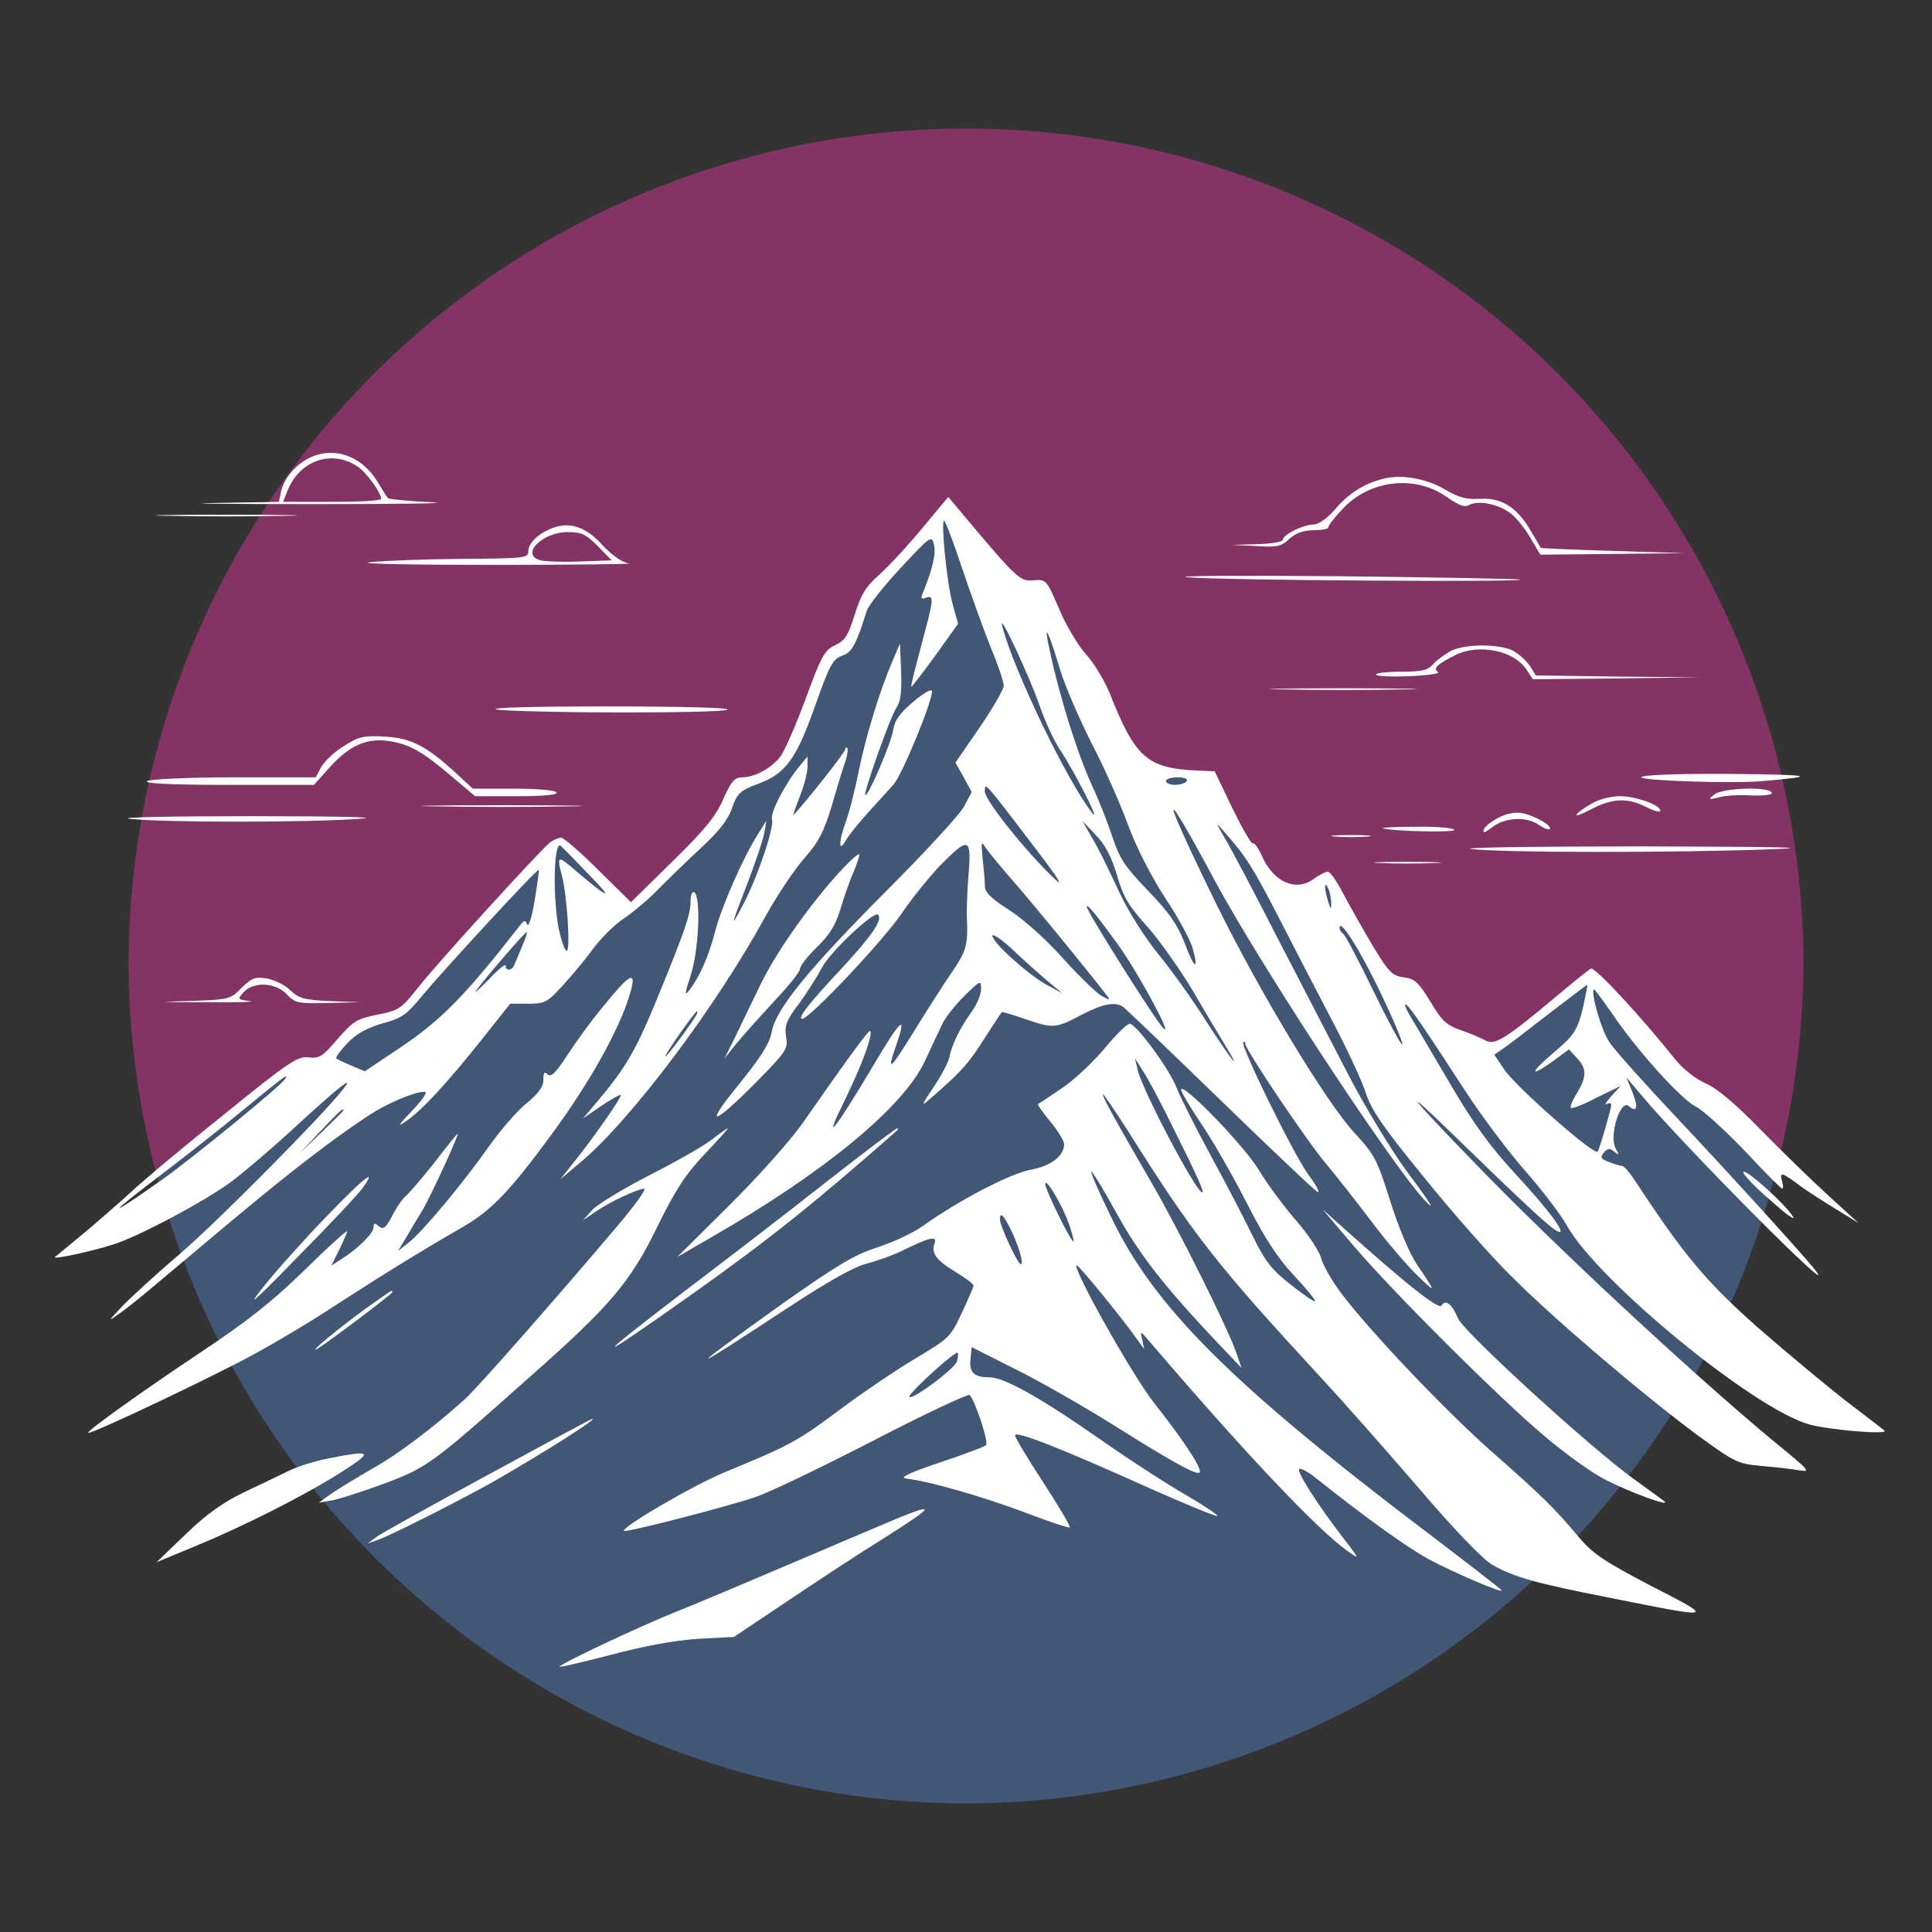 <?xml version="1.0" encoding="UTF-8" standalone="no"?>
<svg
   version="1.0"
   width="512pt"
   height="512pt"
   viewBox="0 0 512 512"
   preserveAspectRatio="xMidYMid meet"
   id="svg35"
   sodipodi:docname="aptima.svg"
   inkscape:version="1.4 (e7c3feb100, 2024-10-09)"
   xmlns:inkscape="http://www.inkscape.org/namespaces/inkscape"
   xmlns:sodipodi="http://sodipodi.sourceforge.net/DTD/sodipodi-0.dtd"
   xmlns="http://www.w3.org/2000/svg"
   xmlns:svg="http://www.w3.org/2000/svg">
  <rect x="0" y="0" width="512" height="512" fill="#333333" stroke="none"/>
  <defs
     id="defs35" />
  <sodipodi:namedview
     id="namedview35"
     pagecolor="#505050"
     bordercolor="#ffffff"
     borderopacity="1"
     inkscape:showpageshadow="0"
     inkscape:pageopacity="0"
     inkscape:pagecheckerboard="1"
     inkscape:deskcolor="#d1d1d1"
     inkscape:document-units="pt"
     inkscape:zoom="1.0736355"
     inkscape:cx="394.45416"
     inkscape:cy="285.47863"
     inkscape:window-width="1920"
     inkscape:window-height="1056"
     inkscape:window-x="0"
     inkscape:window-y="0"
     inkscape:window-maximized="1"
     inkscape:current-layer="svg35" />
  <path
     id="circle37"
     style="fill:#5175b0;fill-opacity:0.54;stroke-width:3.118;stroke-linecap:round;stroke-linejoin:round"
     d="M 250.178 135.463 C 250.178 135.463 231.503 155.915 230.317 157.397 C 229.132 158.88 225.278 171.034 222.018 171.923 C 218.757 172.812 210.753 196.822 210.753 196.822 L 203.936 205.418 L 195.044 208.381 L 190.003 218.164 L 167.18 240.989 L 165.995 240.396 L 147.913 222.611 L 118.271 254.328 L 105.229 268.556 L 97.522 270.037 L 87.74 277.745 L 87.146 282.19 L 76.477 282.19 L 41.537 311.514 A 221.927 221.927 0 0 0 256 477.927 A 221.927 221.927 0 0 0 470.949 309.281 C 460.491 300.534 450.129 289.73 450.129 289.73 L 421.047 258.945 C 421.047 258.945 397.69 276.927 393.33 278.31 C 385.47 280.803 374.376 263.219 370.226 262.33 C 366.076 261.441 353.626 236.246 353.626 236.246 L 350.959 233.281 L 342.659 244.545 L 318.057 205.714 L 295.825 203.64 L 282.784 167.773 L 270.926 157.397 L 250.178 135.463 z " />
  <path
     id="path36"
     style="fill:#c23589;fill-opacity:0.569;stroke-width:3.118;stroke-linecap:round;stroke-linejoin:round"
     d="M 256 34.072 A 221.927 221.927 0 0 0 34.072 256 A 221.927 221.927 0 0 0 41.537 311.514 L 76.477 282.19 L 87.146 282.19 L 87.74 277.745 L 97.522 270.037 L 105.229 268.556 L 118.271 254.328 L 147.913 222.611 L 165.995 240.396 L 167.18 240.989 L 190.003 218.164 L 195.044 208.381 L 203.936 205.418 L 210.753 196.822 C 210.753 196.822 218.757 172.812 222.018 171.923 C 225.278 171.034 229.132 158.88 230.317 157.397 C 231.503 155.915 250.178 135.463 250.178 135.463 L 270.926 157.397 L 282.784 167.773 L 295.825 203.64 L 318.057 205.714 L 342.659 244.545 L 350.959 233.281 L 353.626 236.246 C 353.626 236.246 366.076 261.441 370.226 262.33 C 374.376 263.219 385.47 280.803 393.33 278.31 C 397.69 276.927 421.047 258.945 421.047 258.945 L 450.129 289.73 C 450.129 289.73 460.491 300.534 470.949 309.281 A 221.927 221.927 0 0 0 477.927 256 A 221.927 221.927 0 0 0 256 34.072 z " />
  <g
     transform="translate(0,512) scale(0.1,-0.1)"
     fill="#000000"
     stroke="none"
     id="g35"
     style="fill:#ffffff">
    <path
       d="M817 3905 c-36 -19 -64 -53 -72 -87 l-6 -28 -172 -3 c-95 -1 22 -3 258 -3 237 0 380 2 318 5 -61 3 -113 8 -115 11 -3 3 -15 22 -28 44 -42 69 -118 95 -183 61z m130 -21 c23 -14 63 -70 63 -86 0 -5 -58 -8 -130 -8 l-130 0 11 27 c31 82 117 113 186 67z"
       id="path1"
       style="fill:#ffffff" />
    <path
       d="M3665 3851 c-51 -13 -92 -39 -127 -81 -21 -24 -44 -40 -57 -40 -27 0 -81 -27 -81 -40 0 -6 -30 -11 -67 -12 l-68 -2 64 -3 c55 -4 67 -1 88 19 16 15 36 22 63 23 22 0 40 3 40 7 0 5 16 26 36 47 71 79 193 94 278 34 33 -23 47 -28 60 -21 24 13 78 2 110 -23 14 -11 38 -40 52 -65 l26 -44 191 2 192 2 -190 6 c-104 3 -191 7 -192 8 0 1 -13 23 -28 48 -35 60 -77 86 -135 82 -34 -2 -56 4 -91 25 -49 29 -116 41 -164 28z"
       id="path2"
       style="fill:#ffffff" />
    <path
       d="M2443 3719 c-38 -46 -90 -102 -114 -123 -35 -31 -48 -53 -64 -105 -17 -55 -26 -69 -52 -81 -28 -13 -37 -30 -78 -142 -26 -70 -56 -139 -67 -153 -24 -31 -68 -55 -101 -55 -20 0 -29 -10 -50 -57 -19 -45 -49 -82 -135 -166 l-110 -108 -86 85 c-47 47 -92 86 -99 86 -7 0 -20 -6 -29 -12 -28 -23 -300 -321 -349 -384 -46 -58 -52 -62 -109 -73 -54 -11 -64 -17 -105 -64 -40 -47 -49 -53 -78 -49 -28 3 -53 -13 -219 -148 -103 -82 -218 -178 -255 -213 -38 -34 -95 -84 -128 -111 -33 -27 -64 -53 -69 -57 -9 -8 95 14 154 33 68 21 249 118 315 168 37 28 119 98 181 156 106 97 145 127 113 87 -55 -70 -326 -344 -429 -433 -69 -59 -141 -125 -160 -146 -34 -36 -34 -37 -5 -16 17 11 66 51 111 89 254 214 319 267 415 340 59 45 128 93 154 108 53 32 125 58 133 50 3 -3 -14 -26 -39 -52 -34 -35 -37 -41 -14 -25 43 29 110 102 200 215 l77 97 48 0 c44 0 51 4 91 48 24 26 61 70 81 98 21 28 57 64 80 79 24 16 66 51 93 79 28 28 79 78 115 111 45 42 70 73 80 104 14 39 22 46 67 63 75 27 103 66 153 207 38 108 47 124 71 133 27 9 37 28 66 119 4 14 45 66 90 114 79 85 82 87 88 62 6 -23 -3 -64 -30 -130 -6 -13 -3 -16 9 -11 22 8 21 -3 -13 -128 -16 -60 -28 -108 -26 -108 2 0 31 38 64 83 l60 84 -15 54 c-15 56 -31 219 -22 219 3 0 25 -57 48 -127 24 -71 58 -165 76 -210 19 -45 34 -90 34 -100 0 -10 -29 -60 -64 -111 l-64 -93 22 -39 21 -39 -20 -38 c-11 -21 -103 -121 -205 -223 -208 -209 -294 -314 -305 -375 -5 -29 -28 -66 -87 -139 -95 -116 -71 -112 49 9 77 79 82 85 76 118 -4 30 1 43 35 88 22 30 49 73 61 96 20 39 137 150 148 139 13 -13 -17 -57 -99 -145 -86 -92 -116 -131 -102 -131 19 0 214 206 264 280 32 47 83 109 114 139 65 64 71 59 62 -46 -3 -37 -4 -81 -4 -98 4 -80 0 -93 -39 -151 -23 -33 -68 -104 -102 -159 -63 -102 -72 -109 -46 -35 30 86 13 71 -62 -56 -105 -176 -134 -210 -74 -89 46 94 75 174 67 183 -4 3 -63 -78 -180 -246 -32 -45 -119 -143 -194 -217 l-137 -136 90 52 c301 173 509 345 566 467 17 37 38 81 46 98 8 18 35 51 59 75 43 42 44 42 44 18 0 -15 -11 -41 -25 -60 -30 -42 -52 -86 -59 -120 -3 -15 -22 -51 -42 -80 -34 -51 -34 -53 -7 -29 82 71 99 91 140 155 25 39 46 71 48 73 1 1 28 -7 60 -18 76 -26 82 -26 150 10 57 30 90 36 111 22 6 -4 122 -115 258 -247 136 -132 252 -242 258 -244 7 -2 -4 18 -24 45 -39 53 -182 344 -173 352 3 3 5 1 5 -4 0 -15 166 -262 215 -319 23 -27 76 -95 118 -150 41 -55 97 -120 123 -145 51 -49 51 -48 -1 29 -21 32 -49 99 -71 169 -34 108 -41 122 -93 178 -77 83 -251 372 -366 605 -151 308 -154 342 -6 66 132 -245 519 -830 572 -862 6 -4 -22 37 -63 91 -41 56 -111 171 -159 264 -47 91 -132 255 -189 365 -56 110 -116 223 -132 250 -28 49 -28 49 -3 20 58 -66 76 -95 143 -225 38 -74 102 -198 142 -274 40 -76 81 -164 90 -194 14 -43 45 -89 153 -221 74 -92 178 -210 231 -262 110 -111 346 -312 494 -422 99 -72 106 -76 170 -82 37 -3 80 -8 97 -11 35 -5 36 -6 -71 82 -216 180 -569 508 -779 725 -180 185 -211 225 -66 84 182 -177 255 -245 275 -256 36 -21 -14 49 -109 151 -67 73 -110 132 -171 236 -45 76 -92 157 -105 178 -13 22 -19 37 -13 34 11 -7 46 -58 159 -232 43 -66 114 -160 157 -209 44 -50 94 -115 111 -146 84 -148 495 -485 642 -526 56 -15 213 -28 199 -16 -5 4 -49 38 -99 76 -49 38 -154 125 -232 193 -140 123 -200 195 -328 390 -15 23 -31 42 -36 42 -4 0 -20 5 -34 10 -23 9 -25 13 -15 25 10 12 16 13 28 3 13 -11 14 -10 3 10 -17 33 13 129 35 111 23 -19 26 -4 10 37 l-16 39 38 -45 c110 -133 537 -562 462 -465 -30 38 -228 256 -372 409 -81 86 -159 173 -173 194 -21 31 -50 131 -41 140 2 1 23 -28 49 -65 63 -94 180 -224 220 -245 19 -9 77 -62 130 -117 52 -56 97 -101 100 -101 3 0 3 10 -1 22 -6 23 0 22 53 -18 17 -12 57 -38 90 -58 l60 -37 -80 73 c-44 40 -125 119 -180 175 -67 69 -115 109 -145 122 -27 12 -60 38 -80 63 -91 114 -214 247 -224 241 -6 -3 -47 -36 -91 -73 -137 -115 -164 -131 -189 -117 -11 6 -41 19 -65 27 -37 13 -50 24 -80 75 -31 51 -41 61 -71 65 -31 4 -40 14 -83 85 -26 44 -61 106 -78 138 -16 31 -34 57 -40 57 -6 0 -24 -9 -40 -21 -46 -32 -104 -6 -134 61 -10 22 -21 38 -25 35 -4 -2 -28 40 -54 93 l-47 98 -47 2 c-132 6 -164 34 -232 207 -14 33 -41 78 -62 101 -20 22 -53 76 -71 120 -34 78 -34 79 -69 76 -36 -3 -43 4 -204 196 l-21 25 -70 -84z m312 -469 c14 -41 39 -95 56 -120 35 -52 108 -195 84 -165 -65 81 -210 381 -239 496 -11 45 73 -135 99 -211z m56 90 c13 -41 50 -127 82 -190 33 -63 76 -160 96 -215 23 -62 61 -136 99 -195 35 -52 67 -112 73 -134 17 -62 3 -52 -22 16 -19 48 -40 79 -96 137 -61 63 -76 86 -94 140 -12 37 -36 99 -55 139 -42 92 -94 262 -118 387 -8 45 8 5 35 -85z m334 -290 c-3 -5 -17 -10 -31 -10 -13 0 -24 5 -24 10 0 6 14 10 31 10 17 0 28 -4 24 -10z m-396 -185 c55 -72 71 -98 47 -75 -73 68 -186 209 -186 232 0 26 -5 32 139 -157z m211 -64 c17 -59 32 -83 80 -136 32 -36 85 -111 119 -167 33 -57 72 -122 86 -145 52 -85 17 -41 -48 60 -36 57 -93 137 -127 178 -33 40 -79 112 -101 159 -22 47 -44 92 -48 100 -4 8 -17 33 -30 55 l-23 40 35 -37 c25 -25 42 -57 57 -107z m-275 -16 c49 -56 179 -214 249 -304 9 -12 7 -12 -15 0 -14 8 -59 52 -100 97 -43 49 -102 102 -141 128 -53 34 -68 49 -68 67 0 13 -3 46 -6 73 -4 42 -3 46 7 29 7 -11 40 -51 74 -90z m-1130 23 c73 -74 63 -74 -24 0 -54 47 -56 46 -42 -8 14 -52 23 -200 13 -200 -5 0 -14 26 -21 57 -16 83 -14 223 3 223 1 0 33 -32 71 -72z m-138 -74 c-7 -43 -16 -72 -20 -64 -5 13 -8 12 -21 -5 -142 -182 -206 -248 -315 -321 l-94 -63 -36 15 c-19 8 -37 17 -40 19 -2 3 11 21 30 41 24 25 52 40 93 52 52 14 64 23 108 77 59 70 302 334 306 330 1 -1 -4 -38 -11 -81z m2111 -9 c0 -16 -2 -15 -8 5 -11 34 -11 60 0 35 5 -11 8 -29 8 -40z m-564 -110 c53 -74 147 -248 119 -220 -22 22 -203 310 -203 322 0 10 26 -22 84 -102z m697 -131 c33 -69 58 -129 55 -132 -3 -2 -37 61 -76 141 -39 81 -75 149 -80 152 -6 4 -10 11 -10 16 0 28 57 -63 111 -177z m-2277 129 c-9 -21 -18 -44 -21 -50 -6 -16 -23 -17 -23 -2 0 6 -21 -11 -46 -38 -26 -26 -40 -39 -32 -28 22 31 129 155 134 155 2 0 -3 -17 -12 -37z m1391 -92 l40 -33 -41 22 c-49 27 -144 112 -144 130 0 7 24 -9 53 -36 28 -27 70 -64 92 -83z m1428 -33 c-19 -96 -26 -107 -85 -157 -65 -55 -66 -69 -1 -22 l41 30 21 -23 c27 -28 26 -50 0 -93 -12 -19 -19 -36 -16 -39 3 -3 34 9 68 27 l64 31 -25 -27 c-14 -16 -19 -25 -12 -21 6 4 12 3 12 -2 0 -10 -30 -114 -36 -124 -8 -12 -218 173 -247 217 l-27 40 22 15 c12 8 67 50 122 93 55 42 101 77 102 77 1 0 0 -10 -3 -22z m-3448 -228 c-11 -18 -241 -206 -325 -266 -152 -107 -149 -98 5 19 55 42 150 116 210 166 112 92 121 98 110 81z m155 -83 c0 -1 -26 -27 -57 -57 l-58 -55 55 58 c50 53 60 62 60 54z"
       id="path3"
       style="fill:#ffffff" />
    <path
       d="M447 3753 c84 -2 222 -2 306 0 83 1 15 3 -153 3 -168 0 -236 -2 -153 -3z"
       id="path4"
       style="fill:#ffffff" />
    <path
       d="M1460 3719 c-36 -15 -60 -39 -60 -61 0 -17 -12 -18 -177 -19 -98 -1 -207 -5 -243 -9 -36 -4 108 -7 325 -7 215 0 377 2 361 4 -18 3 -44 21 -70 49 -44 49 -89 63 -136 43z m124 -46 l37 -38 -83 -3 c-46 -2 -93 0 -105 3 -56 14 3 75 72 75 36 0 48 -6 79 -37z"
       id="path5"
       style="fill:#ffffff" />
    <path
       d="M3150 3590 c95 -8 887 -13 879 -6 -2 2 -222 6 -489 9 -267 2 -442 1 -390 -3z"
       id="path6"
       style="fill:#ffffff" />
    <path
       d="M2364 3365 c-34 -79 -71 -202 -89 -292 -9 -45 -24 -106 -35 -135 -19 -54 -17 -79 3 -43 6 11 31 42 56 70 25 27 56 62 69 76 23 26 102 218 102 247 0 8 -20 -3 -49 -27 -36 -31 -50 -49 -54 -76 -6 -36 -67 -178 -74 -172 -5 6 66 207 83 232 11 16 14 44 12 96 l-3 74 -21 -50z"
       id="path7"
       style="fill:#ffffff" />
    <path
       d="M3845 3395 c-16 -9 -37 -24 -47 -35 -13 -16 -29 -20 -82 -20 -35 0 -67 -3 -69 -7 -3 -5 36 -7 86 -5 50 2 85 7 78 11 -14 9 -4 20 46 45 62 31 155 12 188 -38 l17 -26 222 2 221 3 -217 2 -218 3 -16 26 c-10 14 -30 32 -45 40 -37 18 -126 18 -164 -1z"
       id="path8"
       style="fill:#ffffff" />
    <path
       d="M3403 3293 c86 -2 228 -2 315 0 86 1 15 3 -158 3 -173 0 -244 -2 -157 -3z"
       id="path9"
       style="fill:#ffffff" />
    <path
       d="M1315 3240 c17 -4 170 -8 340 -8 189 0 294 4 270 9 -50 10 -651 9 -610 -1z"
       id="path10"
       style="fill:#ffffff" />
    <path
       d="M910 3142 c-25 -15 -51 -41 -59 -55 l-14 -27 -216 0 c-122 0 -223 -5 -231 -10 -10 -6 62 -10 213 -10 l229 0 44 49 c51 56 97 76 156 67 54 -9 85 -26 162 -91 l65 -55 111 0 c72 0 109 4 105 10 -4 6 -53 10 -114 10 l-108 0 -39 36 c-83 77 -124 98 -194 102 -58 3 -70 0 -110 -26z"
       id="path11"
       style="fill:#ffffff" />
    <path
       d="M2240 3134 c0 -7 -96 -129 -137 -174 -3 -3 5 19 16 48 12 29 21 65 21 80 l0 27 -21 -25 c-39 -48 -79 -125 -73 -142 6 -21 -39 -155 -78 -228 -34 -64 -32 -57 15 65 19 50 38 106 42 125 l6 35 -22 -35 c-39 -61 -97 -193 -114 -259 -17 -66 -41 -120 -69 -156 -12 -16 -11 -7 4 39 22 64 28 210 10 221 -6 4 -10 -7 -10 -25 0 -34 -15 -77 -92 -265 -53 -128 -81 -177 -155 -264 l-38 -45 48 33 c27 18 50 31 52 29 4 -4 -71 -112 -125 -179 l-35 -44 56 47 c134 114 356 409 489 652 30 54 76 123 102 152 38 43 52 71 73 141 14 49 30 101 36 117 5 16 7 32 4 34 -3 3 -5 1 -5 -4z m-396 -706 c-19 -31 -76 -108 -81 -108 -2 0 15 27 38 60 23 33 44 60 46 60 2 0 1 -6 -3 -12z"
       id="path12"
       style="fill:#ffffff" />
    <path
       d="M4350 3060 c0 -9 245 -17 320 -10 153 13 134 17 -82 19 -153 1 -238 -3 -238 -9z"
       id="path13"
       style="fill:#ffffff" />
    <path
       d="M4544 3015 c-18 -14 -17 -15 11 -8 17 5 56 7 88 5 37 -1 56 2 52 8 -10 16 -128 12 -151 -5z"
       id="path14"
       style="fill:#ffffff" />
    <path
       d="M4225 2994 c-16 -8 -37 -22 -45 -30 -8 -9 7 -4 34 10 58 31 99 33 149 7 20 -10 37 -15 37 -9 0 15 -66 38 -107 38 -21 0 -51 -7 -68 -16z"
       id="path15"
       style="fill:#ffffff" />
    <path
       d="M1158 2983 c94 -2 250 -2 345 0 94 1 17 3 -173 3 -190 0 -267 -2 -172 -3z"
       id="path16"
       style="fill:#ffffff" />
    <path
       d="M3971 2953 c-19 -10 -37 -24 -39 -32 -3 -10 5 -7 23 7 33 26 91 29 123 6 13 -9 26 -14 29 -11 8 8 -40 36 -73 42 -18 4 -42 -1 -63 -12z"
       id="path17"
       style="fill:#ffffff" />
    <path
       d="M345 2950 c90 -10 469 -10 605 0 66 4 -38 7 -285 7 -216 0 -359 -3 -320 -7z"
       id="path18"
       style="fill:#ffffff" />
    <path
       d="M3665 2925 c24 -8 194 -12 189 -4 -3 5 -49 9 -102 8 -53 0 -92 -2 -87 -4z"
       id="path19"
       style="fill:#ffffff" />
    <path
       d="M3538 2903 c23 -2 61 -2 85 0 23 2 4 4 -43 4 -47 0 -66 -2 -42 -4z"
       id="path20"
       style="fill:#ffffff" />
    <path
       d="M3900 2870 c82 -10 534 -10 785 -1 136 5 42 7 -330 8 -286 0 -491 -3 -455 -7z"
       id="path21"
       style="fill:#ffffff" />
    <path
       d="M2239 2824 c-80 -83 -181 -224 -224 -314 -25 -52 -57 -117 -70 -145 l-25 -50 32 40 c18 22 63 72 100 112 38 40 68 78 68 85 0 8 20 34 45 58 34 33 50 60 62 100 9 30 24 75 35 99 10 24 17 45 15 47 -2 2 -19 -12 -38 -32z"
       id="path22"
       style="fill:#ffffff" />
    <path
       d="M3658 2833 c39 -2 105 -2 145 0 39 1 7 3 -73 3 -80 0 -112 -2 -72 -3z"
       id="path23"
       style="fill:#ffffff" />
    <path
       d="M640 2502 c-30 -31 -33 -31 -143 -35 -86 -2 -77 -3 43 -3 85 -1 140 1 122 3 -33 4 -33 5 -16 24 26 28 84 26 114 -6 22 -23 29 -25 109 -23 l86 2 -80 3 c-69 3 -83 7 -106 29 -14 14 -42 27 -62 31 -31 5 -40 1 -67 -25z"
       id="path24"
       style="fill:#ffffff" />
    <path
       d="M1602 2457 c-33 -39 -77 -100 -99 -134 -30 -46 -43 -59 -52 -50 -8 8 -11 5 -11 -15 0 -18 -13 -36 -46 -63 -25 -20 -69 -72 -99 -114 -68 -97 -175 -225 -212 -254 l-28 -22 24 40 c13 22 32 54 42 70 24 42 102 212 91 200 -5 -5 -34 -41 -64 -80 -30 -38 -63 -76 -72 -84 -10 -8 -26 -32 -37 -54 -17 -32 -23 -36 -35 -27 -11 10 -14 9 -14 -2 0 -16 -40 -56 -84 -84 l-28 -18 21 42 c11 23 21 45 21 49 0 4 -51 -42 -112 -102 -87 -85 -152 -136 -278 -220 -162 -108 -301 -208 -296 -212 5 -6 348 157 446 212 57 31 154 89 214 129 116 75 212 135 332 204 76 44 125 95 233 242 109 147 193 301 215 393 10 44 -9 32 -72 -46z"
       id="path25"
       style="fill:#ffffff" />
    <path
       d="M2926 2340 c-32 -38 -84 -86 -115 -106 -31 -21 -58 -39 -60 -40 -2 -2 13 -23 33 -47 20 -24 36 -51 36 -59 0 -32 -35 -58 -89 -68 -54 -10 -190 -81 -284 -148 -26 -19 -82 -45 -123 -58 -61 -20 -106 -47 -252 -150 -264 -189 -261 -192 14 -11 107 70 177 110 210 118 27 7 69 22 94 34 70 35 94 41 87 21 -10 -26 2 -44 54 -76 27 -16 49 -33 49 -37 0 -3 -14 -36 -31 -72 -29 -63 -34 -68 -118 -118 -49 -29 -140 -90 -203 -137 -115 -86 -134 -96 -306 -167 -83 -34 -277 -147 -268 -156 4 -5 266 62 346 89 35 11 176 79 314 150 137 71 252 125 256 121 15 -17 51 -126 43 -133 -4 -4 -60 -25 -123 -46 -78 -26 -107 -40 -90 -42 66 -8 206 -49 313 -89 65 -25 120 -43 122 -41 3 2 -29 56 -70 119 -41 63 -75 119 -75 125 0 14 121 -34 359 -141 95 -42 174 -75 177 -72 2 2 -35 27 -83 55 -49 28 -151 94 -228 148 -159 111 -254 164 -293 164 -41 0 -54 13 -50 49 l3 31 115 -58 c63 -31 180 -98 260 -148 167 -105 230 -139 230 -124 0 17 -48 89 -120 180 -58 73 -217 356 -207 367 4 3 123 -143 161 -197 l18 -25 -5 25 c-6 24 -5 24 21 -7 247 -289 444 -498 524 -554 32 -23 32 -22 -13 36 -69 90 -123 175 -116 182 4 3 23 -7 43 -23 133 -106 247 -188 304 -218 66 -35 190 -88 190 -81 0 2 -89 71 -197 153 -520 394 -726 600 -839 838 -31 63 -54 117 -52 119 2 2 33 -48 68 -112 62 -111 123 -189 268 -343 l62 -65 -14 41 c-22 64 -148 317 -221 444 -101 174 -137 240 -132 240 2 0 31 -42 63 -92 176 -280 236 -357 513 -657 53 -57 168 -187 256 -289 98 -115 175 -195 200 -209 56 -32 115 -49 310 -87 284 -57 282 -57 111 31 -128 67 -156 86 -195 133 -63 75 -98 109 -230 225 -119 105 -321 317 -396 417 -25 33 -49 75 -54 94 -5 19 -34 62 -64 97 -30 34 -76 95 -100 135 -42 69 -207 238 -207 214 0 -6 25 -48 56 -94 31 -46 84 -139 119 -208 46 -90 80 -143 124 -190 33 -35 58 -66 56 -68 -2 -3 -31 17 -65 44 -50 39 -67 61 -100 128 -22 45 -71 140 -110 211 -39 72 -80 153 -91 180 -18 49 -103 165 -124 172 -6 2 -37 -28 -69 -67z m186 -215 c62 -124 80 -165 74 -165 -16 0 -160 273 -171 325 l-7 30 22 -35 c13 -19 50 -89 82 -155z m-278 -252 c8 -24 13 -43 11 -43 -8 0 -75 138 -75 152 1 20 48 -61 64 -109z m-156 -10 c21 -42 36 -93 27 -93 -8 0 -55 101 -55 118 0 21 9 13 28 -25z m-142 -351 c-7 -21 -126 -108 -126 -93 0 11 122 122 128 116 2 -2 1 -12 -2 -23z"
       id="path26"
       style="fill:#ffffff" />
    <path
       d="M1885 2099 c-22 -17 -96 -59 -165 -94 -70 -36 -137 -77 -150 -91 l-25 -28 32 22 c37 26 112 61 130 62 7 0 -22 -41 -65 -92 -175 -207 -376 -435 -410 -466 -86 -77 -177 -146 -245 -184 -40 -23 -88 -52 -107 -65 l-35 -25 36 6 c20 4 83 24 139 45 112 42 127 53 384 282 213 188 266 251 337 396 48 98 74 139 126 194 36 38 64 69 62 69 -2 0 -22 -14 -44 -31z"
       id="path27"
       style="fill:#ffffff" />
    <path
       d="M2190 1988 c-100 -79 -264 -205 -363 -280 -266 -203 -263 -209 8 -17 199 141 324 241 540 431 5 4 6 8 3 8 -4 0 -88 -64 -188 -142z"
       id="path28"
       style="fill:#ffffff" />
    <path
       d="M4620 2013 c0 -6 32 -40 72 -74 39 -35 66 -55 60 -44 -17 31 -132 134 -132 118z"
       id="path29"
       style="fill:#ffffff" />
    <path
       d="M864 1895 c-56 -58 -130 -140 -164 -183 -50 -62 -32 -47 90 78 84 85 161 167 172 183 40 56 0 24 -98 -78z"
       id="path30"
       style="fill:#ffffff" />
    <path
       d="M3585 1821 c105 -124 396 -414 513 -511 51 -43 119 -92 152 -109 64 -34 186 -79 159 -58 -9 6 -45 33 -80 58 -114 82 -450 389 -465 425 -16 38 -33 52 -44 34 -7 -11 -88 52 -250 197 l-65 58 80 -94z"
       id="path31"
       style="fill:#ffffff" />
    <path
       d="M969 1652 c-69 -50 -154 -120 -129 -107 22 12 200 146 200 151 0 7 -2 5 -71 -44z"
       id="path32"
       style="fill:#ffffff" />
    <path
       d="M1294 1212 c-150 -81 -282 -155 -295 -164 l-24 -18 26 9 c37 13 220 106 304 153 139 80 278 168 265 168 -3 0 -127 -67 -276 -148z"
       id="path33"
       style="fill:#ffffff" />
    <path
       d="M870 1255 c-36 -7 -83 -22 -105 -33 -22 -11 -75 -36 -117 -56 -56 -27 -99 -57 -155 -111 l-78 -75 99 41 c129 53 292 135 391 198 86 55 82 59 -35 36z"
       id="path34"
       style="fill:#ffffff" />
    <path
       d="M2385 1099 c-27 -11 -156 -66 -285 -121 -129 -55 -269 -114 -310 -130 -95 -38 -311 -140 -307 -145 2 -2 64 13 138 32 86 23 168 38 229 42 l95 5 145 97 c80 54 193 128 253 165 131 83 139 94 42 55z"
       id="path35"
       style="fill:#ffffff" />
  </g>
</svg>
